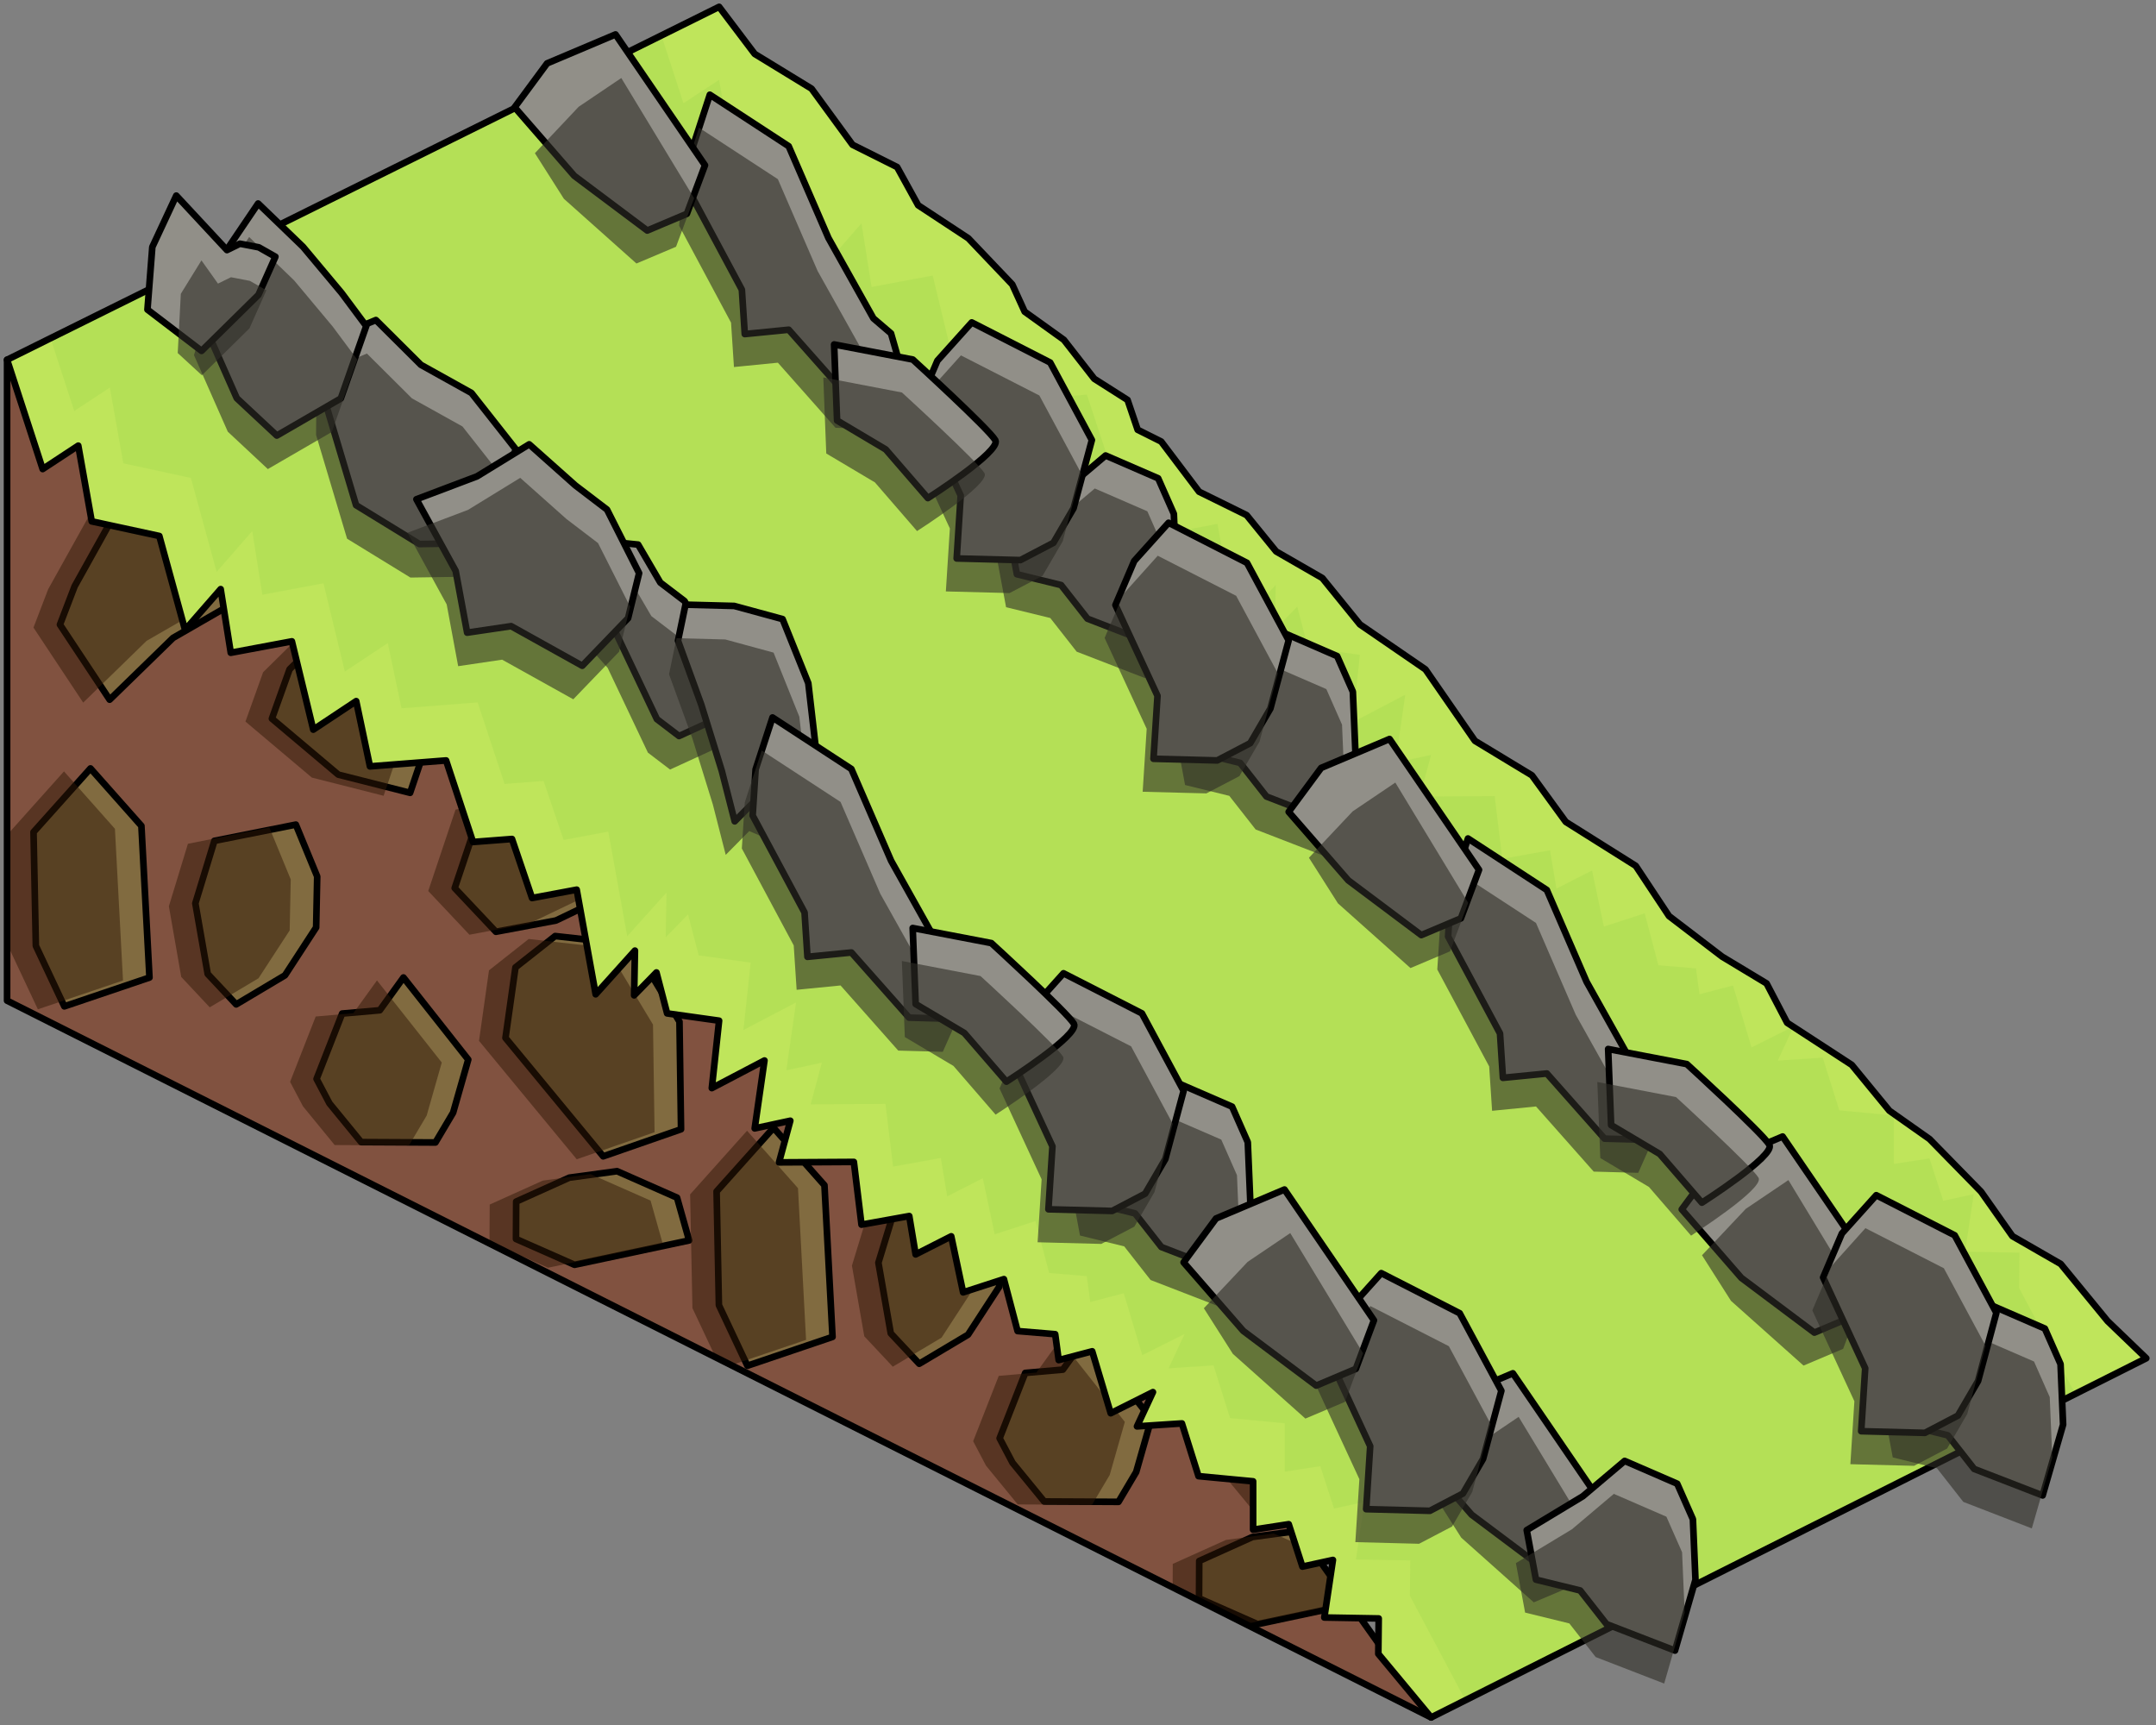 <?xml version="1.0" encoding="UTF-8" standalone="no"?><!DOCTYPE svg PUBLIC "-//W3C//DTD SVG 1.1//EN" "http://www.w3.org/Graphics/SVG/1.1/DTD/svg11.dtd"><svg width="100%" height="100%" viewBox="0 0 325 260" version="1.1" xmlns="http://www.w3.org/2000/svg" xmlns:xlink="http://www.w3.org/1999/xlink" xml:space="preserve" xmlns:serif="http://www.serif.com/" style="fill-rule:evenodd;clip-rule:evenodd;stroke-linecap:round;stroke-linejoin:round;stroke-miterlimit:1.5;"><rect x="0" y="0" width="325" height="260" fill="#808080" stroke="none"/><g id="Grass_Ramp_LeftUp_low-angle2"><path d="M108.397,107.89l107.331,150.97l-214.662,-108.037l0,-96.598l107.331,53.665Z" style="fill:#815240;"/><clipPath id="_clip1"><path d="M108.397,107.89l107.331,150.97l-214.662,-108.037l0,-96.598l107.331,53.665Z"/></clipPath><g clip-path="url(#_clip1)"><path d="M90.927,174.287l11.734,-4.08l-0.235,-16.22l-6.989,-11.582l-11.749,-1.319l-5.987,4.725l-1.504,10.627l14.73,17.849" style="fill:#816b40;stroke:#000;stroke-width:1px;"/><path d="M86.605,190.635l17.273,-3.671l-1.819,-6.447l-9.043,-3.99l-7.195,0.974l-8.011,3.609l-0.029,5.632l8.824,3.893Z" style="fill:#816b40;stroke:#000;stroke-width:1px;"/><path d="M49.664,166.308l4.777,5.836l11.199,0.057l2.666,-4.497l2.28,-7.998l-9.769,-12.374l-3.564,4.939l-5.674,0.498l-3.859,9.848l1.944,3.691" style="fill:#816b40;stroke:#000;stroke-width:1px;"/><path d="M74.753,140.44l-6.21,-6.587l4.115,-12.273l9.073,-1.736l7.964,-0.801l2.763,4.188l3.721,-1.192l5.457,1.532l1.352,4.444l-6.164,3.963l-4.606,2.727l-8.414,4.037l-9.051,1.698Z" style="fill:#816b40;stroke:#000;stroke-width:1px;"/><path d="M35.603,151.385l-4.294,-4.586l-1.862,-10.647l2.871,-9.418l12.278,-2.445l3.22,7.815l-0.16,7.685l-4.698,7.216l-7.355,4.38Z" style="fill:#816b40;stroke:#000;stroke-width:1px;"/><path d="M16.53,105.457l-7.494,-11.309l2.215,-5.783l10.317,-18.523c0,0 7.679,6.584 10.234,6.868c2.555,0.284 7.574,5.082 7.574,5.082l-3.96,8.979l-9.329,5.376l-9.557,9.31Z" style="fill:#816b40;stroke:#000;stroke-width:1px;"/><path d="M61.819,119.499l-10.819,-2.741l-10.011,-8.444l2.663,-7.435l5.35,-5.277l7.762,2.587l4.722,5.79l3.252,6.875l-2.919,8.645" style="fill:#816b40;stroke:#000;stroke-width:1px;"/><path d="M5.055,125.414l8.582,-9.593l7.678,8.655l1.217,22.864l-12.833,4.344l-4.295,-9.13l-0.349,-17.14" style="fill:#816b40;stroke:#000;stroke-width:1px;"/><path d="M82.615,191.078l17.273,-3.67l-1.819,-6.448l-9.043,-3.989l-7.195,0.973l-8.011,3.609l-0.029,5.633l8.824,3.892Zm4.322,-16.347l-14.73,-17.849l1.504,-10.627l5.987,-4.726l11.749,1.32l6.989,11.581l0.235,16.221l-11.734,4.08Zm-41.263,-7.98l-1.944,-3.691l3.859,-9.847l5.674,-0.498l3.564,-4.94l9.769,12.374l-2.28,7.998l-2.666,4.498l-11.199,-0.057l-4.777,-5.837Zm-44.608,-40.894l8.581,-9.592l7.678,8.654l1.217,22.864l-12.833,4.344l-4.295,-9.129l-0.348,-17.141Zm30.547,25.971l-4.294,-4.585l-1.862,-10.648l2.871,-9.417l12.278,-2.446l3.22,7.815l-0.16,7.685l-4.698,7.217l-7.355,4.379Zm39.15,-10.944l-6.21,-6.587l4.115,-12.274l9.073,-1.735l7.964,-0.802l2.763,4.188l3.721,-1.192l5.457,1.533l1.352,4.444l-6.164,3.963l-4.606,2.727l-8.414,4.037l-9.051,1.698Zm-12.934,-20.941l-10.819,-2.742l-10.011,-8.443l2.663,-7.436l5.35,-5.277l7.762,2.587l4.722,5.79l3.252,6.875l-2.919,8.646Zm-45.289,-14.043l-7.494,-11.309l2.215,-5.782l10.317,-18.523c0,0 7.679,6.583 10.234,6.868c2.555,0.284 7.574,5.082 7.574,5.082l-3.96,8.979l-9.329,5.375l-9.557,9.31Z" style="fill:#311807;fill-opacity:0.5;"/><path d="M193.892,228.453l11.734,-4.08l-0.235,-16.22l-6.989,-11.582l-11.749,-1.32l-5.987,4.726l-1.503,10.627l14.729,17.849" style="fill:#816b40;stroke:#000;stroke-width:1px;"/><path d="M189.57,244.801l17.273,-3.671l-1.819,-6.447l-9.043,-3.99l-7.195,0.973l-8.01,3.61l-0.029,5.632l8.823,3.893Z" style="fill:#816b40;stroke:#000;stroke-width:1px;"/><path d="M152.629,220.473l4.778,5.837l11.198,0.057l2.666,-4.498l2.28,-7.997l-9.769,-12.374l-3.564,4.939l-5.674,0.498l-3.859,9.848l1.944,3.69" style="fill:#816b40;stroke:#000;stroke-width:1px;"/><path d="M177.719,194.606l-6.211,-6.587l4.115,-12.273l9.073,-1.736l7.964,-0.801l2.763,4.187l3.721,-1.191l5.457,1.532l1.352,4.444l-6.164,3.963l-4.606,2.727l-8.414,4.037l-9.05,1.698Z" style="fill:#816b40;stroke:#000;stroke-width:1px;"/><path d="M138.568,205.551l-4.294,-4.586l-1.862,-10.647l2.871,-9.418l12.278,-2.445l3.22,7.814l-0.16,7.686l-4.698,7.216l-7.355,4.38Z" style="fill:#816b40;stroke:#000;stroke-width:1px;"/><path d="M119.495,159.623l-7.494,-11.31l2.215,-5.782l10.317,-18.523c0,0 7.679,6.584 10.234,6.868c2.556,0.284 7.574,5.082 7.574,5.082l-3.96,8.979l-9.329,5.376l-9.557,9.31Z" style="fill:#816b40;stroke:#000;stroke-width:1px;"/><path d="M164.784,173.665l-10.819,-2.741l-10.011,-8.444l2.663,-7.435l5.35,-5.277l7.762,2.587l4.722,5.789l3.252,6.875l-2.919,8.646" style="fill:#816b40;stroke:#000;stroke-width:1px;"/><path d="M108.021,179.58l8.581,-9.593l7.678,8.654l1.217,22.864l-12.832,4.345l-4.296,-9.13l-0.348,-17.14" style="fill:#816b40;stroke:#000;stroke-width:1px;"/><path d="M185.58,245.244l17.273,-3.67l-1.819,-6.448l-9.042,-3.989l-7.196,0.973l-8.01,3.609l-0.029,5.633l8.823,3.892Zm4.322,-16.347l-14.729,-17.849l1.503,-10.628l5.987,-4.725l11.749,1.32l6.989,11.581l0.235,16.221l-11.734,4.08Zm-41.263,-7.98l-1.944,-3.691l3.859,-9.847l5.674,-0.498l3.564,-4.94l9.77,12.374l-2.281,7.998l-2.666,4.498l-11.198,-0.058l-4.778,-5.836Zm-44.608,-40.894l8.581,-9.593l7.678,8.655l1.217,22.864l-12.832,4.344l-4.296,-9.129l-0.348,-17.141Zm30.547,25.971l-4.294,-4.586l-1.862,-10.647l2.871,-9.418l12.278,-2.445l3.22,7.815l-0.16,7.685l-4.698,7.216l-7.355,4.38Zm39.151,-10.945l-6.211,-6.586l4.115,-12.274l9.073,-1.735l7.964,-0.802l2.763,4.188l3.721,-1.192l5.457,1.532l1.352,4.445l-6.164,3.962l-4.606,2.728l-8.414,4.037l-9.05,1.697Zm-12.935,-20.94l-10.819,-2.742l-10.011,-8.443l2.663,-7.436l5.35,-5.277l7.762,2.587l4.722,5.79l3.252,6.875l-2.919,8.646Zm-45.289,-14.043l-7.494,-11.309l2.215,-5.782l10.317,-18.523c0,0 7.679,6.583 10.234,6.867c2.556,0.285 7.574,5.082 7.574,5.082l-3.96,8.98l-9.329,5.375l-9.557,9.31Z" style="fill:#311807;fill-opacity:0.5;"/></g><path d="M108.397,107.89l107.331,150.97l-214.662,-108.037l0,-96.598l107.331,53.665Z" style="fill:none;stroke:#000;stroke-width:1px;"/><path d="M1.066,54.225l5.366,16.472l5.367,-3.528l2.029,11.413l10.187,2.204l3.883,14.159l5.367,-6.149l1.521,9.592l9.212,-1.723l3.224,13.308l6.47,-4.296l2.074,9.835l11.476,-0.895l4.059,12.292l5.877,-0.453l3.024,8.898l6.729,-1.259l2.86,15.768l5.919,-6.584l-0.119,6.743l3.361,-3.451l1.61,6.171l7.835,1.097l-1.098,10.164l7.937,-4.159l-1.473,10.232l5.367,-1.155l-1.699,6.276l11.281,-0.066l1.151,9.453l7.198,-1.297l0.961,5.78l5.367,-2.725l1.791,8.447l6.149,-1.994l2.062,7.828l5.668,0.471l0.529,3.905l5.048,-1.327l2.793,9.337l6.366,-3.183l-2.404,5.164l6.771,-0.445l2.5,7.947l8.233,0.779l0,7.291l5.367,-0.827l2.066,6.39l4.597,-1.002l-1.297,8.675l8.197,0.142l-0.057,5.338l7.96,9.582l107.802,-54.136l-5.837,-5.612l-7.062,-8.609l-7.278,-4.186l-4.729,-6.706l-7.764,-7.931l-6.048,-4.264l-5.678,-6.917l-9.74,-6.344l-3.098,-5.928l-6.698,-4.036l-8.009,-6.119l-5.015,-7.568l-10.543,-6.625l-5.107,-7.017l-8.591,-5.198l-7.46,-10.77l-9.878,-6.783l-5.668,-6.987l-6.958,-4.006l-4.454,-5.477l-7.165,-3.529l-5.71,-7.561l-3.548,-1.774l-1.527,-4.501l-5.016,-3.187l-4.581,-5.871l-5.908,-4.242l-1.872,-4.105l-6.625,-6.959l-7.561,-4.976l-3.172,-5.757l-6.722,-3.361l-6.177,-8.455l-8.568,-5.236l-5.366,-7.097l-107.331,53.195Z" style="fill:#b4e164;"/><clipPath id="_clip2"><path d="M1.066,54.225l5.366,16.472l5.367,-3.528l2.029,11.413l10.187,2.204l3.883,14.159l5.367,-6.149l1.521,9.592l9.212,-1.723l3.224,13.308l6.47,-4.296l2.074,9.835l11.476,-0.895l4.059,12.292l5.877,-0.453l3.024,8.898l6.729,-1.259l2.86,15.768l5.919,-6.584l-0.119,6.743l3.361,-3.451l1.61,6.171l7.835,1.097l-1.098,10.164l7.937,-4.159l-1.473,10.232l5.367,-1.155l-1.699,6.276l11.281,-0.066l1.151,9.453l7.198,-1.297l0.961,5.78l5.367,-2.725l1.791,8.447l6.149,-1.994l2.062,7.828l5.668,0.471l0.529,3.905l5.048,-1.327l2.793,9.337l6.366,-3.183l-2.404,5.164l6.771,-0.445l2.5,7.947l8.233,0.779l0,7.291l5.367,-0.827l2.066,6.39l4.597,-1.002l-1.297,8.675l8.197,0.142l-0.057,5.338l7.96,9.582l107.802,-54.136l-5.837,-5.612l-7.062,-8.609l-7.278,-4.186l-4.729,-6.706l-7.764,-7.931l-6.048,-4.264l-5.678,-6.917l-9.74,-6.344l-3.098,-5.928l-6.698,-4.036l-8.009,-6.119l-5.015,-7.568l-10.543,-6.625l-5.107,-7.017l-8.591,-5.198l-7.46,-10.77l-9.878,-6.783l-5.668,-6.987l-6.958,-4.006l-4.454,-5.477l-7.165,-3.529l-5.71,-7.561l-3.548,-1.774l-1.527,-4.501l-5.016,-3.187l-4.581,-5.871l-5.908,-4.242l-1.872,-4.105l-6.625,-6.959l-7.561,-4.976l-3.172,-5.757l-6.722,-3.361l-6.177,-8.455l-8.568,-5.236l-5.366,-7.097l-107.331,53.195Z"/></clipPath><g clip-path="url(#_clip2)"><path d="M119.13,175.957l-142.424,-119.815l142.424,-71.212l222.314,226.937l-125.716,52.124l-96.598,-88.034Z" style="fill:#ffff28;fill-opacity:0.15;"/><path d="M97.909,-0.16l5.121,15.718l5.367,-3.528l2.029,11.413l10.187,2.204l3.883,14.159l5.367,-6.149l1.521,9.592l9.212,-1.723l3.224,13.308l6.47,-4.296l2.074,9.835l11.477,-0.895l4.059,12.292l5.876,-0.453l3.024,8.898l6.729,-1.259l2.86,15.768l5.919,-6.584l-0.119,6.743l3.361,-3.451l1.61,6.171l7.835,1.097l-1.098,10.164l7.937,-4.159l-1.473,10.232l5.367,-1.155l-1.699,6.276l11.281,-0.066l1.151,9.453l7.198,-1.297l0.961,5.78l5.367,-2.725l1.791,8.447l6.149,-1.994l2.062,7.828l5.668,0.471l0.53,3.905l5.048,-1.327l2.792,9.337l6.367,-3.183l-2.405,5.164l6.771,-0.445l2.5,7.947l8.233,0.779l0,7.291l5.367,-0.827l2.066,6.39l4.597,-1.002l-1.297,8.675l8.197,0.142l-0.057,5.338l10.097,19.011l21.409,-9.117l5.287,5.027l-118.535,50.483l-10.097,-19.011l0.057,-5.338l-8.197,-0.142l1.297,-8.675l-4.597,1.002l-2.066,-6.39l-5.367,0.827l0,-7.291l-8.233,-0.779l-2.5,-7.947l-6.771,0.445l2.404,-5.164l-6.366,3.183l-2.793,-9.337l-5.048,1.326l-0.529,-3.904l-5.668,-0.471l-2.062,-7.828l-6.149,1.994l-1.791,-8.447l-5.367,2.725l-0.961,-5.78l-7.198,1.297l-1.151,-9.454l-11.281,0.067l1.699,-6.276l-5.367,1.155l1.473,-10.232l-7.937,4.159l1.098,-10.164l-7.835,-1.097l-1.61,-6.171l-3.361,3.451l0.118,-6.743l-5.918,6.584l-2.86,-15.768l-6.729,1.259l-3.024,-8.898l-5.877,0.453l-4.059,-12.293l-11.476,0.896l-2.074,-9.835l-6.47,4.296l-3.224,-13.308l-9.212,1.723l-1.521,-9.592l-5.367,6.148l-3.883,-14.158l-10.187,-2.204l-2.029,-11.413l-5.367,3.527l-5.366,-16.471l92.084,-45.639Z" style="fill:#a1d84f;fill-opacity:0.35;"/></g><path d="M1.066,54.225l5.366,16.472l5.367,-3.528l2.029,11.413l10.187,2.204l3.883,14.159l5.367,-6.149l1.521,9.592l9.212,-1.723l3.224,13.308l6.47,-4.296l2.074,9.835l11.476,-0.895l4.059,12.292l5.877,-0.453l3.024,8.898l6.729,-1.259l2.86,15.768l5.919,-6.584l-0.119,6.743l3.361,-3.451l1.61,6.171l7.835,1.097l-1.098,10.164l7.937,-4.159l-1.473,10.232l5.367,-1.155l-1.699,6.276l11.281,-0.066l1.151,9.453l7.198,-1.297l0.961,5.78l5.367,-2.725l1.791,8.447l6.149,-1.994l2.062,7.828l5.668,0.471l0.529,3.905l5.048,-1.327l2.793,9.337l6.366,-3.183l-2.404,5.164l6.771,-0.445l2.5,7.947l8.233,0.779l0,7.291l5.367,-0.827l2.066,6.39l4.597,-1.002l-1.297,8.675l8.197,0.142l-0.057,5.338l7.96,9.582l107.802,-54.136l-5.837,-5.612l-7.062,-8.609l-7.278,-4.186l-4.729,-6.706l-7.764,-7.931l-6.048,-4.264l-5.678,-6.917l-9.74,-6.344l-3.098,-5.928l-6.698,-4.036l-8.009,-6.119l-5.015,-7.568l-10.543,-6.625l-5.107,-7.017l-8.591,-5.198l-7.46,-10.77l-9.878,-6.783l-5.668,-6.987l-6.958,-4.006l-4.454,-5.477l-7.165,-3.529l-5.71,-7.561l-3.548,-1.774l-1.527,-4.501l-5.016,-3.187l-4.581,-5.871l-5.908,-4.242l-1.872,-4.105l-6.625,-6.959l-7.561,-4.976l-3.172,-5.757l-6.722,-3.361l-6.177,-8.455l-8.568,-5.236l-5.366,-7.097l-107.331,53.195Z" style="fill:none;stroke:#000;stroke-width:1px;"/><g id="Way_Ramp_Up_low2"><g><path d="M49.001,60.504l0.075,-9.126l7.588,-3.14l6.783,6.749l7.62,4.239l6.676,8.476l-4.917,14.15l-9.601,0.149l-9.552,-5.858l-4.672,-15.639Z" style="fill:#918f88;stroke:#000;stroke-width:1px;"/><path d="M47.647,65.556l0.075,-9.126l7.589,-3.14l6.782,6.749l7.62,4.239l6.676,8.475l-4.916,14.151l-9.602,0.149l-9.552,-5.858l-4.672,-15.639Z" style="fill:#2f2d27;fill-opacity:0.6;"/><path d="M55.209,49.144l-3.835,10.914l-9.647,5.592l-6.035,-5.634l-5.096,-11.538l2.927,-9.841l5.388,-7.964l6.766,6.525l5.827,6.968l3.705,4.978" style="fill:#918f88;stroke:#000;stroke-width:1px;"/><path d="M53.855,54.196l-3.835,10.913l-9.646,5.592l-6.036,-5.634l-5.096,-11.537l2.927,-9.842l5.389,-7.964l6.766,6.526l5.826,6.968l3.705,4.978" style="fill:#2f2d27;fill-opacity:0.6;"/><path d="M41.515,38.697l-2.559,5.746l-8.572,8.444l-8.157,-6.223l0.733,-9.435l3.613,-7.745l7.638,8.21l1.96,-0.96l2.844,0.546l2.5,1.417Z" style="fill:#918f88;stroke:#000;stroke-width:1px;"/><path d="M40.162,43.749l-2.56,5.746l-7.168,7.067l-3.644,-3.35l0.468,-8.931l3.108,-5.034l2.492,3.499l1.959,-0.96l2.844,0.546l2.501,1.417Z" style="fill:#2f2d27;fill-opacity:0.6;"/><path d="M99.02,108.389l-6.063,-12.77l-6.416,-7.211l0.028,-3.394l0.034,-4.21l4.794,0.794l4.796,0.484l3.347,5.728l3.66,2.792l2.484,4.759l4.708,11.244l-1.808,1.478l-6.224,2.854l-3.34,-2.548Z" style="fill:#918f88;stroke:#000;stroke-width:1px;"/><path d="M97.667,113.44l-6.063,-12.77l-6.417,-7.21l0.028,-3.394l0.035,-4.211l4.793,0.794l4.797,0.485l3.347,5.728l3.659,2.792l2.485,4.759l4.708,11.243l-1.808,1.478l-6.224,2.854l-3.34,-2.548Z" style="fill:#2f2d27;fill-opacity:0.6;"/><path d="M121.846,102.972l-3.88,-9.658l-7.289,-1.984l-7.344,-0.191l-1.13,5.432l3.513,9.647l3.09,9.973l1.946,7.607l3.544,-3.589l3.391,1.475l4.534,-1.449l1.266,-3.041l-1.641,-14.222" style="fill:#918f88;stroke:#000;stroke-width:1px;"/><path d="M120.492,108.023l-3.88,-9.657l-7.288,-1.984l-7.345,-0.191l-1.129,5.432l3.512,9.647l3.091,9.973l1.946,7.607l3.543,-3.589l3.391,1.474l4.534,-1.448l1.266,-3.041l-1.641,-14.223" style="fill:#2f2d27;fill-opacity:0.6;"/><path d="M86.733,73.166l-6.961,-6.196l-7.866,4.829l-9.133,3.453l5.915,10.795l1.73,9.31l6.628,-0.981l10.726,5.972l6.907,-7.171l1.662,-6.789l-4.838,-9.582l-4.77,-3.64Z" style="fill:#918f88;stroke:#000;stroke-width:1px;"/><path d="M85.379,78.218l-6.961,-6.196l-7.866,4.828l-9.132,3.454l5.915,10.794l1.73,9.311l6.628,-0.981l10.725,5.972l6.907,-7.171l1.663,-6.79l-4.838,-9.582l-4.771,-3.639Z" style="fill:#2f2d27;fill-opacity:0.6;"/><path d="M188.094,172.159l0.386,9.111l-3.086,10.681l-10.324,-3.994l-3.973,-5.069l-6.664,-1.633l-1.39,-7.457l8.453,-5.104l6.308,-5.332l7.924,3.437l2.366,5.36Z" style="fill:#918f88;stroke:#000;stroke-width:1px;"/><path d="M186.463,177.127l0.386,9.112l-3.087,10.681l-10.324,-3.994l-3.973,-5.069l-6.664,-1.633l-1.39,-7.457l8.454,-5.105l6.307,-5.331l7.924,3.437l2.367,5.359Z" style="fill:#2f2d27;fill-opacity:0.6;"/><path d="M178.42,164.425l-6.284,-11.686l-11.823,-6.042l-5.178,5.764l-2.828,6.632l6.341,13.689l-0.606,9.489l9.604,0.248l4.975,-2.602l3.043,-5.219l2.756,-10.273Z" style="fill:#918f88;stroke:#000;stroke-width:1px;"/><path d="M176.788,169.394l-6.284,-11.686l-11.823,-6.042l-5.178,5.764l-2.828,6.632l6.341,13.689l-0.606,9.489l9.604,0.248l4.976,-2.602l3.042,-5.22l2.756,-10.272Z" style="fill:#2f2d27;fill-opacity:0.6;"/><path d="M241.536,226.707l-2.731,7.316l-5.969,2.522l-11.005,-8.248l-8.984,-10.326l4.89,-6.623l10.314,-4.359l13.485,19.718Z" style="fill:#918f88;stroke:#000;stroke-width:1px;"/><path d="M239.905,231.675l-2.732,7.316l-5.968,2.523l-10.934,-9.753l-4.371,-6.875l6.595,-6.992l6.428,-4.338l10.982,18.119Z" style="fill:#2f2d27;fill-opacity:0.6;"/><path d="M255.194,228.991l0.386,9.112l-3.087,10.681l-10.324,-3.994l-3.973,-5.069l-6.664,-1.633l-1.39,-7.457l8.454,-5.104l6.307,-5.332l7.924,3.437l2.367,5.359Z" style="fill:#918f88;stroke:#000;stroke-width:1px;"/><path d="M253.562,233.96l0.386,9.112l-3.087,10.681l-10.324,-3.995l-3.973,-5.069l-6.664,-1.632l-1.39,-7.457l8.454,-5.105l6.307,-5.331l7.924,3.437l2.367,5.359Z" style="fill:#2f2d27;fill-opacity:0.6;"/><path d="M226.319,209.622l-6.284,-11.686l-11.823,-6.042l-5.178,5.764l-2.828,6.632l6.341,13.689l-0.606,9.489l9.603,0.248l4.976,-2.602l3.042,-5.22l2.757,-10.272Z" style="fill:#918f88;stroke:#000;stroke-width:1px;"/><path d="M224.687,214.59l-6.284,-11.686l-11.823,-6.042l-5.178,5.765l-2.828,6.632l6.341,13.689l-0.606,9.489l9.604,0.248l4.975,-2.603l3.043,-5.219l2.756,-10.273Z" style="fill:#2f2d27;fill-opacity:0.6;"/><path d="M134.328,129.738l-5.992,-13.836l-11.886,-7.76l-2.548,7.829l-0.444,6.95l7.822,14.608l0.438,6.689l6.622,-0.654l8.695,9.818l6.713,0.185l1.66,-3.727l-1.647,-5.724l-2.652,-2.267l-6.781,-12.111" style="fill:#918f88;stroke:#000;stroke-width:1px;"/><path d="M132.696,134.707l-5.992,-13.836l-11.886,-7.76l-2.548,7.829l-0.444,6.95l7.822,14.608l0.438,6.689l6.622,-0.654l8.695,9.817l6.713,0.186l1.66,-3.727l-1.647,-5.724l-2.652,-2.267l-6.781,-12.111" style="fill:#2f2d27;fill-opacity:0.6;"/><path d="M161.887,154.317c-0.916,-1.64 -12.449,-12.17 -12.449,-12.17l-11.857,-2.272l0.448,11.464l7.334,4.356l6.348,7.339c0,0 11.093,-7.077 10.176,-8.717Z" style="fill:#918f88;stroke:#000;stroke-width:1px;"/><path d="M160.256,159.286c-0.917,-1.641 -12.45,-12.17 -12.45,-12.17l-11.857,-2.272l0.448,11.464l7.334,4.356l6.348,7.339c0,0 11.093,-7.077 10.177,-8.717Z" style="fill:#2f2d27;fill-opacity:0.6;"/><path d="M207.11,199.007l-2.731,7.316l-5.969,2.523l-11.005,-8.249l-8.985,-10.325l4.891,-6.623l10.314,-4.359l13.485,19.717Z" style="fill:#918f88;stroke:#000;stroke-width:1px;"/><path d="M205.478,203.976l-2.731,7.316l-5.969,2.523l-10.933,-9.753l-4.371,-6.875l6.595,-6.992l6.427,-4.338l10.982,18.119Z" style="fill:#2f2d27;fill-opacity:0.6;"/></g><g><path d="M176.951,77.453l0.386,9.112l-3.087,10.681l-10.323,-3.994l-3.973,-5.069l-6.665,-1.633l-1.389,-7.457l8.453,-5.104l6.308,-5.332l7.923,3.437l2.367,5.359Z" style="fill:#918f88;stroke:#000;stroke-width:1px;"/><path d="M175.319,82.422l0.386,9.112l-3.086,10.681l-10.324,-3.995l-3.973,-5.069l-6.665,-1.632l-1.389,-7.457l8.453,-5.105l6.308,-5.331l7.924,3.437l2.366,5.359Z" style="fill:#2f2d27;fill-opacity:0.6;"/><path d="M164.591,66.326l-6.284,-11.686l-11.824,-6.042l-5.177,5.764l-2.829,6.632l6.341,13.689l-0.606,9.489l9.604,0.248l4.976,-2.602l3.042,-5.22l2.757,-10.272Z" style="fill:#918f88;stroke:#000;stroke-width:1px;"/><path d="M162.959,71.294l-6.284,-11.685l-11.823,-6.042l-5.178,5.764l-2.829,6.632l6.341,13.689l-0.606,9.489l9.604,0.248l4.976,-2.602l3.042,-5.22l2.757,-10.273Z" style="fill:#2f2d27;fill-opacity:0.6;"/><path d="M124.88,35.872l-5.992,-13.836l-11.886,-7.76l-2.548,7.829l-0.444,6.95l7.821,14.607l0.439,6.69l6.622,-0.655l8.695,9.818l6.713,0.185l1.66,-3.726l-1.647,-5.725l-2.653,-2.266l-6.78,-12.111" style="fill:#918f88;stroke:#000;stroke-width:1px;"/><path d="M123.248,40.841l-5.992,-13.837l-11.886,-7.759l-2.548,7.829l-0.444,6.949l7.822,14.608l0.438,6.69l6.622,-0.655l8.695,9.818l6.713,0.185l1.66,-3.726l-1.647,-5.725l-2.652,-2.267l-6.781,-12.11" style="fill:#2f2d27;fill-opacity:0.6;"/><path d="M150.043,66.36c-0.916,-1.64 -12.45,-12.17 -12.45,-12.17l-11.856,-2.271l0.448,11.463l7.333,4.356l6.349,7.339c0,0 11.093,-7.077 10.176,-8.717Z" style="fill:#918f88;stroke:#000;stroke-width:1px;"/><path d="M148.411,71.329c-0.916,-1.64 -12.45,-12.17 -12.45,-12.17l-11.856,-2.272l0.448,11.464l7.333,4.356l6.349,7.339c0,0 11.093,-7.077 10.176,-8.717Z" style="fill:#2f2d27;fill-opacity:0.6;"/><path d="M106.27,24.908l-2.732,7.316l-5.968,2.523l-11.006,-8.249l-8.984,-10.325l4.89,-6.623l10.314,-4.359l13.486,19.717Z" style="fill:#918f88;stroke:#000;stroke-width:1px;"/><path d="M104.638,29.877l-2.731,7.316l-5.969,2.523l-10.934,-9.753l-4.371,-6.875l6.595,-6.992l6.428,-4.338l10.982,18.119Z" style="fill:#2f2d27;fill-opacity:0.6;"/><path d="M203.933,104.254l0.386,9.112l-3.087,10.681l-10.323,-3.994l-3.973,-5.069l-6.665,-1.633l-1.389,-7.457l8.453,-5.104l6.308,-5.332l7.923,3.437l2.367,5.359Z" style="fill:#918f88;stroke:#000;stroke-width:1px;"/><path d="M202.301,109.223l0.386,9.112l-3.086,10.681l-10.324,-3.995l-3.973,-5.069l-6.665,-1.632l-1.389,-7.457l8.453,-5.105l6.308,-5.331l7.924,3.437l2.366,5.359Z" style="fill:#2f2d27;fill-opacity:0.6;"/><path d="M194.259,96.521l-6.284,-11.686l-11.823,-6.042l-5.178,5.764l-2.828,6.632l6.34,13.689l-0.605,9.489l9.603,0.248l4.976,-2.602l3.042,-5.22l2.757,-10.272Z" style="fill:#918f88;stroke:#000;stroke-width:1px;"/><path d="M192.627,101.489l-6.284,-11.686l-11.823,-6.042l-5.178,5.765l-2.828,6.632l6.341,13.689l-0.606,9.489l9.603,0.248l4.976,-2.602l3.042,-5.22l2.757,-10.273Z" style="fill:#2f2d27;fill-opacity:0.6;"/><path d="M282.201,191.018l-2.732,7.316l-5.968,2.523l-11.006,-8.249l-8.984,-10.326l4.89,-6.622l10.314,-4.359l13.486,19.717Z" style="fill:#918f88;stroke:#000;stroke-width:1px;"/><path d="M280.569,195.987l-2.731,7.316l-5.969,2.523l-10.934,-9.753l-4.371,-6.875l6.595,-6.992l6.428,-4.339l10.982,18.12Z" style="fill:#2f2d27;fill-opacity:0.6;"/><path d="M310.612,205.606l0.386,9.112l-3.086,10.681l-10.324,-3.995l-3.973,-5.068l-6.664,-1.633l-1.39,-7.457l8.453,-5.105l6.308,-5.331l7.924,3.437l2.366,5.359Z" style="fill:#918f88;stroke:#000;stroke-width:1px;"/><path d="M308.981,210.575l0.386,9.111l-3.087,10.681l-10.324,-3.994l-3.973,-5.069l-6.664,-1.632l-1.39,-7.457l8.454,-5.105l6.307,-5.331l7.924,3.437l2.367,5.359Z" style="fill:#2f2d27;fill-opacity:0.6;"/><path d="M300.938,197.873l-6.284,-11.686l-11.823,-6.042l-5.178,5.764l-2.828,6.632l6.341,13.689l-0.606,9.489l9.604,0.248l4.975,-2.602l3.043,-5.22l2.756,-10.272Z" style="fill:#918f88;stroke:#000;stroke-width:1px;"/><path d="M299.306,202.841l-6.284,-11.686l-11.823,-6.042l-5.178,5.765l-2.828,6.632l6.341,13.689l-0.606,9.489l9.604,0.248l4.976,-2.603l3.042,-5.219l2.756,-10.273Z" style="fill:#2f2d27;fill-opacity:0.6;"/><path d="M239.163,147.976l-5.992,-13.836l-11.886,-7.76l-2.548,7.829l-0.444,6.95l7.822,14.608l0.438,6.689l6.622,-0.654l8.695,9.818l6.713,0.185l1.66,-3.727l-1.647,-5.724l-2.652,-2.267l-6.781,-12.111" style="fill:#918f88;stroke:#000;stroke-width:1px;"/><path d="M237.531,152.945l-5.992,-13.836l-11.886,-7.76l-2.548,7.829l-0.444,6.95l7.822,14.608l0.438,6.689l6.622,-0.654l8.695,9.817l6.714,0.186l1.659,-3.727l-1.647,-5.724l-2.652,-2.267l-6.781,-12.111" style="fill:#2f2d27;fill-opacity:0.6;"/><path d="M266.723,172.555c-0.917,-1.64 -12.45,-12.17 -12.45,-12.17l-11.857,-2.272l0.448,11.464l7.334,4.356l6.348,7.339c0,0 11.093,-7.077 10.177,-8.717Z" style="fill:#918f88;stroke:#000;stroke-width:1px;"/><path d="M265.091,177.523c-0.917,-1.64 -12.45,-12.169 -12.45,-12.169l-11.857,-2.272l0.448,11.463l7.334,4.357l6.349,7.339c0,0 11.092,-7.077 10.176,-8.718Z" style="fill:#2f2d27;fill-opacity:0.6;"/><path d="M222.949,131.103l-2.731,7.316l-5.969,2.523l-11.006,-8.249l-8.984,-10.326l4.891,-6.622l10.314,-4.359l13.485,19.717Z" style="fill:#918f88;stroke:#000;stroke-width:1px;"/><path d="M221.317,136.072l-2.731,7.316l-5.969,2.523l-10.933,-9.753l-4.371,-6.875l6.595,-6.992l6.427,-4.339l10.982,18.12Z" style="fill:#2f2d27;fill-opacity:0.6;"/></g></g></g></svg>